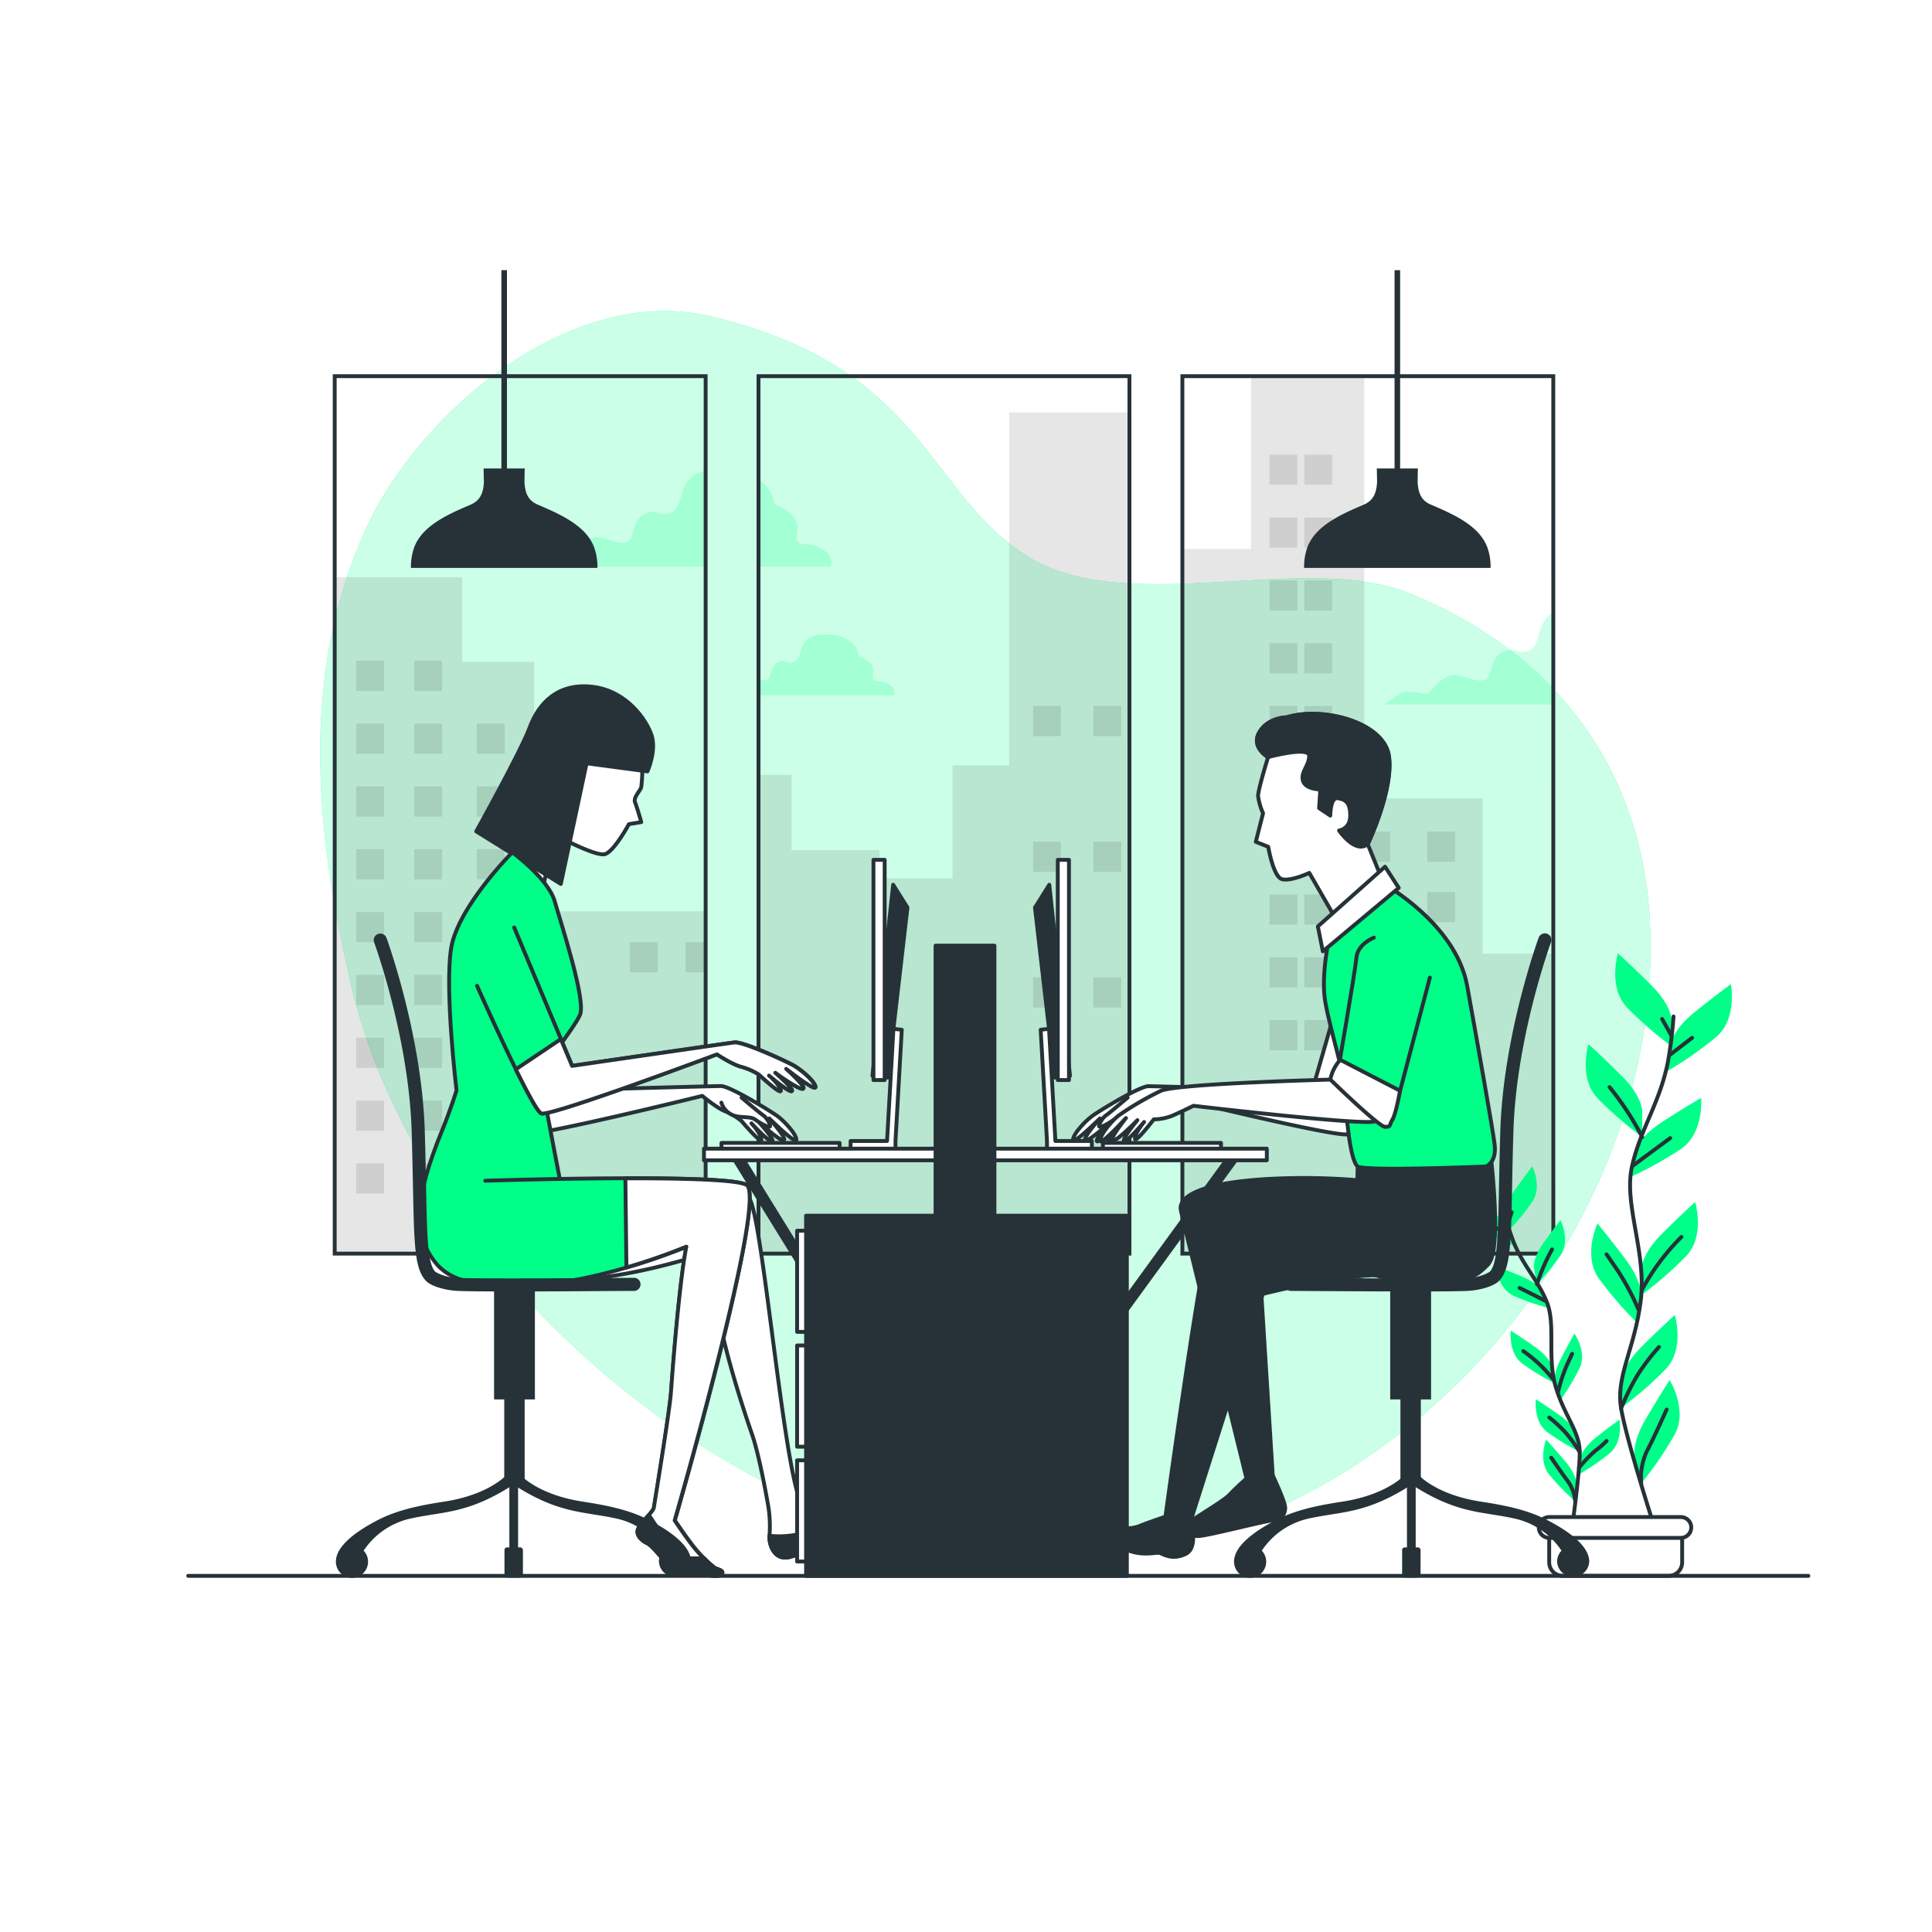 <svg class="animated" id="freepik_stories-on-the-office" xmlns="http://www.w3.org/2000/svg" xmlns:xlink="http://www.w3.org/1999/xlink" viewBox="0 0 500 500" version="1.1" xmlns:svgjs="http://svgjs.com/svgjs"><style>svg#freepik_stories-on-the-office:not(.animated) .animable {opacity: 0;}svg#freepik_stories-on-the-office.animated #freepik--character-2--inject-531 {animation: 3s Infinite  linear floating;animation-delay: 0s;}svg#freepik_stories-on-the-office.animated #freepik--character-1--inject-531 {animation: 3s Infinite  linear floating;animation-delay: 0s;}svg#freepik_stories-on-the-office.animated #freepik--Table--inject-531 {animation: 3s Infinite  linear floating;animation-delay: 0s;}            @keyframes floating {                0% {                    opacity: 1;                    transform: translateY(0px);                }                50% {                    transform: translateY(-10px);                }                100% {                    opacity: 1;                    transform: translateY(0px);                }            }        </style><g id="freepik--background-simple--inject-531" class="animable" style="transform-origin: 255.016px 241.638px;"><path d="M255.74,401.82a150.48,150.48,0,0,0,40.51-.91,132.91,132.91,0,0,0,35.24-11.14c57.67-26.51,100.77-91,95.18-155.8-3.28-35.86-24.46-65.25-61.9-80.4-26.77-10.93-73.27,6.37-98.7-9.48C239.53,127.53,239.73,95.44,184.46,82c-35.16-8.72-73.11,22.28-88.21,51.64-18,36.57-15.79,77-5.37,121.26C107,324.82,182.33,393.77,255.74,401.82Z" style="fill: rgb(0, 255, 136); transform-origin: 255.016px 241.638px;" id="el55m44k87g14" class="animable"></path><g id="elg940szsjklj"><g style="opacity: 0.8; transform-origin: 255.016px 241.638px;" class="animable"><path d="M255.74,401.82a150.48,150.48,0,0,0,40.51-.91,132.91,132.91,0,0,0,35.24-11.14c57.67-26.51,100.77-91,95.18-155.8-3.28-35.86-24.46-65.25-61.9-80.4-26.77-10.93-73.27,6.37-98.7-9.48C239.53,127.53,239.73,95.44,184.46,82c-35.16-8.72-73.11,22.28-88.21,51.64-18,36.57-15.79,77-5.37,121.26C107,324.82,182.33,393.77,255.74,401.82Z" style="fill: rgb(255, 255, 255); transform-origin: 255.016px 241.638px;" id="el9rwi78oj86a" class="animable"></path></g></g></g><g id="freepik--Window--inject-531" class="animable" style="transform-origin: 237.023px 215.825px;"><g style="clip-path: url(&quot;#freepik--clip-path--inject-531&quot;); transform-origin: 237.023px 215.94px;" id="eliel2nsyiht" class="animable"><path d="M297.14,140.61v1.46H298C297.72,141.59,297.45,141.1,297.14,140.61Z" style="fill: rgb(255, 255, 255); transform-origin: 297.57px 141.34px;" id="el7x1x2ij1w8c" class="animable"></path><g id="el8qjeo9vxdw3"><g style="opacity: 0.2; transform-origin: 175.712px 134.027px;" class="animable"><path d="M212.56,141.94c-3.43-1.87-5-.31-6.23-1.87s3.42-5.61-5.92-9.65c0,0-.62-8.72-13.39-9s-9.34,8.71-12.76,10.89-4.36-1.24-7.79.94-1.87,6.54-4.67,7.16-6.54-2.8-10-.62-3.43,4.05-5,4.05-4.67-1.25-6.54,0-4,2.8-4,2.8h78.78S216,143.81,212.56,141.94Z" style="fill: rgb(0, 255, 136); transform-origin: 175.712px 134.027px;" id="elo2hypz65kyl" class="animable"></path></g></g><g id="elxxectxtch"><g style="opacity: 0.2; transform-origin: 397.738px 169.707px;" class="animable"><path d="M434.59,177.62c-3.43-1.87-5-.31-6.23-1.87s3.42-5.6-5.92-9.65c0,0-.62-8.72-13.39-9s-9.34,8.72-12.76,10.9-4.36-1.25-7.79.93-1.87,6.54-4.67,7.16-6.54-2.8-10-.62-3.43,4.05-5,4.05-4.67-1.25-6.54,0-4,2.8-4,2.8h78.78S438,179.49,434.59,177.62Z" style="fill: rgb(0, 255, 136); transform-origin: 397.738px 169.707px;" id="el1c2zck8l7xe" class="animable"></path></g></g><g id="elq9y6knasga"><g style="opacity: 0.2; transform-origin: 206.854px 172.058px;" class="animable"><path d="M229.88,177c-2.14-1.17-3.11-.2-3.89-1.17s2.14-3.5-3.69-6c0,0-.39-5.45-8.36-5.64s-5.83,5.44-8,6.8-2.72-.78-4.86.59-1.17,4.08-2.91,4.47-4.09-1.75-6.22-.39-2.14,2.52-3.11,2.52-2.92-.77-4.09,0-2.52,1.75-2.52,1.75h49.17S232,178.16,229.88,177Z" style="fill: rgb(0, 255, 136); transform-origin: 206.854px 172.058px;" id="el4z96xoqz457" class="animable"></path></g></g><g id="elihprpst3ftd"><polyline points="36.86 332.51 36.86 249.24 86.31 249.24 86.31 149.37 119.61 149.37 119.61 171.29 138.26 171.29 138.26 235.84 183.54 235.84 183.54 200.52 204.85 200.52 204.85 220 220.53 220 227.56 220 228.12 227.32 246.52 227.32 246.52 198.09 261.17 198.09 261.17 106.75 297.13 106.75 297.13 142.06 323.77 142.06 323.77 97.58 353.07 97.58 353.07 206.61 383.71 206.61 383.71 246.8 405.1 246.8 405.1 334.3" style="opacity: 0.1; transform-origin: 220.98px 215.94px;" class="animable"></polyline></g><g id="elnujmd7qqgk"><rect x="92.2" y="171" width="7.2" height="7.8" style="opacity: 0.1; transform-origin: 95.8px 174.9px;" class="animable"></rect></g><g id="elk78mct18eus"><rect x="107.21" y="171" width="7.2" height="7.8" style="opacity: 0.1; transform-origin: 110.81px 174.9px;" class="animable"></rect></g><g id="el991xijorzvu"><rect x="92.2" y="187.26" width="7.2" height="7.8" style="opacity: 0.1; transform-origin: 95.8px 191.16px;" class="animable"></rect></g><g id="elo3wpix7ht5"><rect x="107.21" y="187.26" width="7.2" height="7.8" style="opacity: 0.1; transform-origin: 110.81px 191.16px;" class="animable"></rect></g><g id="el90t94cvhwpk"><rect x="123.41" y="187.26" width="7.2" height="7.8" style="opacity: 0.1; transform-origin: 127.01px 191.16px;" class="animable"></rect></g><g id="elul21vvkvsul"><rect x="123.41" y="203.52" width="7.2" height="7.8" style="opacity: 0.1; transform-origin: 127.01px 207.42px;" class="animable"></rect></g><g id="elnn9ik0dws6t"><rect x="123.41" y="219.78" width="7.2" height="7.8" style="opacity: 0.1; transform-origin: 127.01px 223.68px;" class="animable"></rect></g><g id="eljtkcu4ujnil"><rect x="123.41" y="236.04" width="7.2" height="7.8" style="opacity: 0.1; transform-origin: 127.01px 239.94px;" class="animable"></rect></g><g id="el2plhi3c878q"><rect x="123.41" y="252.3" width="7.2" height="7.8" style="opacity: 0.1; transform-origin: 127.01px 256.2px;" class="animable"></rect></g><g id="elcdh942joyml"><rect x="123.41" y="268.56" width="7.2" height="7.8" style="opacity: 0.1; transform-origin: 127.01px 272.46px;" class="animable"></rect></g><g id="el36ec2zxih6j"><rect x="92.2" y="203.52" width="7.2" height="7.8" style="opacity: 0.1; transform-origin: 95.8px 207.42px;" class="animable"></rect></g><g id="elzmzzcdfakvs"><rect x="107.21" y="203.52" width="7.2" height="7.8" style="opacity: 0.1; transform-origin: 110.81px 207.42px;" class="animable"></rect></g><g id="ele757v7ejass"><rect x="92.2" y="219.78" width="7.2" height="7.8" style="opacity: 0.1; transform-origin: 95.8px 223.68px;" class="animable"></rect></g><g id="el92diuc8i5ml"><rect x="107.21" y="219.78" width="7.2" height="7.8" style="opacity: 0.1; transform-origin: 110.81px 223.68px;" class="animable"></rect></g><g id="el05sx41k7g9v"><rect x="92.2" y="236.04" width="7.2" height="7.8" style="opacity: 0.1; transform-origin: 95.8px 239.94px;" class="animable"></rect></g><g id="ells3ppty9gih"><rect x="107.21" y="236.04" width="7.2" height="7.8" style="opacity: 0.1; transform-origin: 110.81px 239.94px;" class="animable"></rect></g><g id="elp5uv5dvb57"><rect x="92.2" y="252.3" width="7.2" height="7.8" style="opacity: 0.1; transform-origin: 95.8px 256.2px;" class="animable"></rect></g><g id="elk7fpug5fze"><rect x="59.19" y="261.4" width="7.2" height="7.8" style="opacity: 0.1; transform-origin: 62.79px 265.3px;" class="animable"></rect></g><g id="elpmq3ok0a5f"><rect x="163.02" y="243.84" width="7.2" height="7.8" style="opacity: 0.1; transform-origin: 166.62px 247.74px;" class="animable"></rect></g><g id="elzmmkeluxc2m"><rect x="177.43" y="243.84" width="7.2" height="7.8" style="opacity: 0.1; transform-origin: 181.03px 247.74px;" class="animable"></rect></g><g id="el482ud4krw6m"><rect x="328.56" y="117.67" width="7.2" height="7.8" style="opacity: 0.1; transform-origin: 332.16px 121.57px;" class="animable"></rect></g><g id="elew3l520bix6"><rect x="337.57" y="117.67" width="7.2" height="7.8" style="opacity: 0.1; transform-origin: 341.17px 121.57px;" class="animable"></rect></g><g id="elynxvnh1tnss"><rect x="328.56" y="133.93" width="7.2" height="7.8" style="opacity: 0.1; transform-origin: 332.16px 137.83px;" class="animable"></rect></g><g id="el1lhqr66rch8"><rect x="337.57" y="133.93" width="7.2" height="7.8" style="opacity: 0.1; transform-origin: 341.17px 137.83px;" class="animable"></rect></g><g id="elhfwp4s3fj4j"><rect x="328.56" y="150.19" width="7.2" height="7.8" style="opacity: 0.1; transform-origin: 332.16px 154.09px;" class="animable"></rect></g><g id="elqspbw4iuec8"><rect x="337.57" y="150.19" width="7.2" height="7.8" style="opacity: 0.1; transform-origin: 341.17px 154.09px;" class="animable"></rect></g><g id="elr3w1orve3tl"><rect x="328.56" y="166.45" width="7.2" height="7.8" style="opacity: 0.1; transform-origin: 332.16px 170.35px;" class="animable"></rect></g><g id="el44wxr0telet"><rect x="337.57" y="166.45" width="7.2" height="7.8" style="opacity: 0.1; transform-origin: 341.17px 170.35px;" class="animable"></rect></g><g id="eld39zzaxbn"><rect x="328.56" y="182.71" width="7.2" height="7.8" style="opacity: 0.1; transform-origin: 332.16px 186.61px;" class="animable"></rect></g><g id="elqmadye7ailt"><rect x="337.57" y="182.71" width="7.2" height="7.8" style="opacity: 0.1; transform-origin: 341.17px 186.61px;" class="animable"></rect></g><g id="elhnzzkyjtehs"><rect x="267.35" y="182.71" width="7.2" height="7.8" style="opacity: 0.1; transform-origin: 270.95px 186.61px;" class="animable"></rect></g><g id="elodu98zwqew"><rect x="282.95" y="182.71" width="7.2" height="7.8" style="opacity: 0.1; transform-origin: 286.55px 186.61px;" class="animable"></rect></g><g id="el3pc198sywzn"><rect x="298.56" y="182.71" width="7.2" height="7.8" style="opacity: 0.1; transform-origin: 302.16px 186.61px;" class="animable"></rect></g><g id="el4b2ueyzw84i"><rect x="267.35" y="217.83" width="7.2" height="7.8" style="opacity: 0.1; transform-origin: 270.95px 221.73px;" class="animable"></rect></g><g id="elmi1usy9y5gd"><rect x="282.95" y="217.83" width="7.2" height="7.8" style="opacity: 0.1; transform-origin: 286.55px 221.73px;" class="animable"></rect></g><g id="elu6qje92l6rk"><rect x="298.56" y="217.83" width="7.2" height="7.8" style="opacity: 0.1; transform-origin: 302.16px 221.73px;" class="animable"></rect></g><g id="elelu9ulxzynr"><rect x="267.35" y="252.95" width="7.2" height="7.8" style="opacity: 0.1; transform-origin: 270.95px 256.85px;" class="animable"></rect></g><g id="elr5a2lsq95w"><rect x="282.95" y="252.95" width="7.2" height="7.8" style="opacity: 0.1; transform-origin: 286.55px 256.85px;" class="animable"></rect></g><g id="elltlulbqjzmi"><rect x="298.56" y="252.95" width="7.2" height="7.8" style="opacity: 0.1; transform-origin: 302.16px 256.85px;" class="animable"></rect></g><g id="el707wyluk0zm"><rect x="328.56" y="198.97" width="7.2" height="7.8" style="opacity: 0.1; transform-origin: 332.16px 202.87px;" class="animable"></rect></g><g id="elew65hl9z7hq"><rect x="337.57" y="198.97" width="7.2" height="7.8" style="opacity: 0.1; transform-origin: 341.17px 202.87px;" class="animable"></rect></g><g id="el8kx9ubtwvhs"><rect x="328.56" y="215.23" width="7.2" height="7.8" style="opacity: 0.1; transform-origin: 332.16px 219.13px;" class="animable"></rect></g><g id="elwyzasijk2m"><rect x="337.57" y="215.23" width="7.2" height="7.8" style="opacity: 0.1; transform-origin: 341.17px 219.13px;" class="animable"></rect></g><g id="elehzexpfdhuo"><rect x="328.56" y="231.49" width="7.2" height="7.8" style="opacity: 0.1; transform-origin: 332.16px 235.39px;" class="animable"></rect></g><g id="elw48869o8owh"><rect x="337.57" y="231.49" width="7.2" height="7.8" style="opacity: 0.1; transform-origin: 341.17px 235.39px;" class="animable"></rect></g><g id="ela5o92oemgv6"><rect x="352.57" y="215.23" width="7.2" height="7.8" style="opacity: 0.1; transform-origin: 356.17px 219.13px;" class="animable"></rect></g><g id="elafo0wj5l86p"><rect x="369.38" y="215.23" width="7.2" height="7.8" style="opacity: 0.1; transform-origin: 372.98px 219.13px;" class="animable"></rect></g><g id="ell50nbfi21r"><rect x="352.57" y="230.84" width="7.2" height="7.8" style="opacity: 0.1; transform-origin: 356.17px 234.74px;" class="animable"></rect></g><g id="elv4vq83hue8"><rect x="369.38" y="230.84" width="7.2" height="7.8" style="opacity: 0.1; transform-origin: 372.98px 234.74px;" class="animable"></rect></g><g id="eln9yz2my5ycq"><rect x="352.57" y="246.44" width="7.2" height="7.8" style="opacity: 0.1; transform-origin: 356.17px 250.34px;" class="animable"></rect></g><g id="el4byngd8qys6"><rect x="369.38" y="246.44" width="7.2" height="7.8" style="opacity: 0.1; transform-origin: 372.98px 250.34px;" class="animable"></rect></g><g id="elm9s3tbtlat"><rect x="352.57" y="262.05" width="7.2" height="7.8" style="opacity: 0.1; transform-origin: 356.17px 265.95px;" class="animable"></rect></g><g id="el49p5sg5jb9e"><rect x="369.38" y="262.05" width="7.2" height="7.8" style="opacity: 0.1; transform-origin: 372.98px 265.95px;" class="animable"></rect></g><g id="elusyu2wnslbk"><rect x="328.56" y="247.74" width="7.2" height="7.8" style="opacity: 0.1; transform-origin: 332.16px 251.64px;" class="animable"></rect></g><g id="eldwee6go7fi"><rect x="337.57" y="247.74" width="7.2" height="7.8" style="opacity: 0.1; transform-origin: 341.17px 251.64px;" class="animable"></rect></g><g id="el2x90s6tg8j1"><rect x="328.56" y="264" width="7.2" height="7.8" style="opacity: 0.1; transform-origin: 332.16px 267.9px;" class="animable"></rect></g><g id="el1tbvsh0ei93"><rect x="337.57" y="264" width="7.2" height="7.8" style="opacity: 0.1; transform-origin: 341.17px 267.9px;" class="animable"></rect></g><g id="elydxii4syam"><rect x="107.21" y="252.3" width="7.2" height="7.8" style="opacity: 0.1; transform-origin: 110.81px 256.2px;" class="animable"></rect></g><g id="elivx7k6jjb8m"><rect x="92.2" y="268.56" width="7.2" height="7.8" style="opacity: 0.1; transform-origin: 95.8px 272.46px;" class="animable"></rect></g><g id="elmfkzga4o8jq"><rect x="107.21" y="268.56" width="7.2" height="7.8" style="opacity: 0.1; transform-origin: 110.81px 272.46px;" class="animable"></rect></g><g id="el3lscbb1adly"><rect x="92.2" y="284.82" width="7.2" height="7.8" style="opacity: 0.1; transform-origin: 95.8px 288.72px;" class="animable"></rect></g><g id="el0ht1j6sikf4p"><rect x="107.21" y="284.82" width="7.2" height="7.8" style="opacity: 0.1; transform-origin: 110.81px 288.72px;" class="animable"></rect></g><g id="el6jf1ratfwuk"><rect x="92.2" y="301.07" width="7.2" height="7.8" style="opacity: 0.1; transform-origin: 95.8px 304.97px;" class="animable"></rect></g><g id="elzqxsbi5spyl"><rect x="107.21" y="301.07" width="7.2" height="7.8" style="opacity: 0.1; transform-origin: 110.81px 304.97px;" class="animable"></rect></g></g><path d="M182.62,324.43h-96V97.35h96ZM292.3,97.35h-96V324.43h96Zm109.69,0H306V324.43h96Z" style="fill: none; stroke: rgb(38, 50, 56); stroke-miterlimit: 10; transform-origin: 244.31px 210.89px;" id="el5fyatl98ngl" class="animable"></path></g><g id="freepik--Lamps--inject-531" class="animable" style="transform-origin: 246.056px 108.45px;"><path d="M385.09,142.17c-1.9-6.19-9.44-9.26-14.79-11.58-2.51-1.08-3.23-3-3.41-5.68,0-.29,0-2,.06-3.67H356.31c.05,1.68.09,3.38.07,3.67-.19,2.65-.91,4.6-3.41,5.68-5.35,2.32-12.89,5.39-14.8,11.58a15.27,15.27,0,0,0-.67,4.81h48.26A14.71,14.71,0,0,0,385.09,142.17Z" style="fill: rgb(38, 50, 56); transform-origin: 361.631px 134.11px;" id="el27ebmjkxzbn" class="animable"></path><rect x="360.91" y="69.92" width="1.44" height="52.3" style="fill: rgb(38, 50, 56); transform-origin: 361.63px 96.07px;" id="ell5y3b4s4zj" class="animable"></rect><path d="M153.94,142.17c-1.9-6.19-9.44-9.26-14.79-11.58-2.51-1.08-3.23-3-3.41-5.68,0-.29,0-2,.06-3.67H125.16c0,1.68.09,3.38.07,3.67-.19,2.65-.91,4.6-3.41,5.68-5.35,2.32-12.89,5.39-14.8,11.58a15.27,15.27,0,0,0-.67,4.81h48.26A14.71,14.71,0,0,0,153.94,142.17Z" style="fill: rgb(38, 50, 56); transform-origin: 130.481px 134.11px;" id="el0dr07xvk1ht6" class="animable"></path><rect x="129.76" y="69.92" width="1.44" height="52.3" style="fill: rgb(38, 50, 56); transform-origin: 130.48px 96.07px;" id="elljv2wtyxbjd" class="animable"></rect></g><g id="freepik--Plants--inject-531" class="animable" style="transform-origin: 413.646px 327.285px;"><path d="M432.63,264s0-3.76-5.26-9-8.64-8.26-8.64-8.26-2.63,8.64,2.26,13.9a92.06,92.06,0,0,0,11.64,10.14Z" style="fill: rgb(0, 255, 136); transform-origin: 425.327px 258.76px;" id="elxrbukcrs35j" class="animable"></path><path d="M425,287.49s0-3.75-5.26-9-8.64-8.27-8.64-8.27-2.63,8.64,2.25,13.9A92.56,92.56,0,0,0,425,294.25Z" style="fill: rgb(0, 255, 136); transform-origin: 417.696px 282.235px;" id="el22cy6allqq3" class="animable"></path><path d="M432.3,270.43s.4-3.74,6.18-8.41,9.47-7.31,9.47-7.31,1.7,8.87-3.71,13.59a92.4,92.4,0,0,1-12.65,8.85Z" style="fill: rgb(0, 255, 136); transform-origin: 439.897px 265.93px;" id="el31b7rmr62m8" class="animable"></path><path d="M423.08,298.14s.79-3.68,7-7.72,10.18-6.27,10.18-6.27.76,9-5.11,13.12a92.5,92.5,0,0,1-13.52,7.48Z" style="fill: rgb(0, 255, 136); transform-origin: 430.961px 294.45px;" id="elh31x70vme1m" class="animable"></path><path d="M424.81,328.35s0-3.76,5.26-9,8.64-8.26,8.64-8.26,2.63,8.64-2.25,13.9a91.8,91.8,0,0,1-11.65,10.14Z" style="fill: rgb(0, 255, 136); transform-origin: 432.114px 323.11px;" id="elwstm1qh1jno" class="animable"></path><path d="M424.73,335.72s.53-3.72-3.93-9.67-7.38-9.41-7.38-9.41-3.83,8.18.26,14.08a92.8,92.8,0,0,0,10.09,11.7Z" style="fill: rgb(0, 255, 136); transform-origin: 418.271px 329.53px;" id="el7f7ubtootb3" class="animable"></path><path d="M419.54,357.58s0-3.76,5.26-9,8.64-8.26,8.64-8.26,2.63,8.64-2.25,13.9a92.56,92.56,0,0,1-11.65,10.14Z" style="fill: rgb(0, 255, 136); transform-origin: 426.844px 352.34px;" id="elt8s6hvjwy0h" class="animable"></path><path d="M423.05,377.39s-.95-3.63,2.81-10.05,6.26-10.19,6.26-10.19,4.73,7.7,1.34,14a91.61,91.61,0,0,1-8.7,12.76Z" style="fill: rgb(0, 255, 136); transform-origin: 428.813px 370.53px;" id="elgy791uxvni" class="animable"></path><path d="M433.11,263.07a109.26,109.26,0,0,1-1.44,11.66c-2.08,10.74-7.28,17.67-9.36,27.38s3.89,22.2,2.29,34.66-6.45,19.4-5.06,27.71,8.66,30.84,8.66,30.84" style="fill: none; stroke: rgb(38, 50, 56); stroke-linecap: round; stroke-linejoin: round; transform-origin: 426.201px 329.195px;" id="el30s2xlqlwsj" class="animable"></path><line x1="432.25" y1="272.93" x2="437.92" y2="268.58" style="fill: none; stroke: rgb(38, 50, 56); stroke-linecap: round; stroke-linejoin: round; transform-origin: 435.085px 270.755px;" id="els27b6bpz1k" class="animable"></line><line x1="432.51" y1="267.92" x2="430.14" y2="263.7" style="fill: none; stroke: rgb(38, 50, 56); stroke-linecap: round; stroke-linejoin: round; transform-origin: 431.325px 265.81px;" id="elnvgm71jayr" class="animable"></line><path d="M422.63,301.66s4.74-3.56,9.62-7.12" style="fill: none; stroke: rgb(38, 50, 56); stroke-linecap: round; stroke-linejoin: round; transform-origin: 427.44px 298.1px;" id="el9ty47jhwi8g" class="animable"></path><path d="M425,294.25a75.22,75.22,0,0,0-8.44-12.89" style="fill: none; stroke: rgb(38, 50, 56); stroke-linecap: round; stroke-linejoin: round; transform-origin: 420.78px 287.805px;" id="elnvugwzu37hb" class="animable"></path><path d="M425,333.69a58.56,58.56,0,0,1,10.15-13.57" style="fill: none; stroke: rgb(38, 50, 56); stroke-linecap: round; stroke-linejoin: round; transform-origin: 430.075px 326.905px;" id="el154pi0e4z8e" class="animable"></path><path d="M424.08,339a67.35,67.35,0,0,0-5.14-9.76c-2.77-4.08-3.17-4.61-3.17-4.61" style="fill: none; stroke: rgb(38, 50, 56); stroke-linecap: round; stroke-linejoin: round; transform-origin: 419.925px 331.815px;" id="elxkfi9ch1t9q" class="animable"></path><path d="M419.54,364.48a63.05,63.05,0,0,1,4.27-8.64,56.11,56.11,0,0,1,5.54-7.25" style="fill: none; stroke: rgb(38, 50, 56); stroke-linecap: round; stroke-linejoin: round; transform-origin: 424.445px 356.535px;" id="elh1abzev9fyh" class="animable"></path><path d="M424.76,383.93a16.11,16.11,0,0,1,1.43-8.32c2-3.82,4.21-8.83,5.14-10.81" style="fill: none; stroke: rgb(38, 50, 56); stroke-linecap: round; stroke-linejoin: round; transform-origin: 428.009px 374.365px;" id="el0vqhi3t9l1zb" class="animable"></path><path d="M389.71,314.22s-.41-2.36,2.32-6.23,4.52-6.12,4.52-6.12,2.59,5.14.1,9a59.75,59.75,0,0,1-6.21,7.62Z" style="fill: rgb(0, 255, 136); transform-origin: 393.71px 310.18px;" id="eltsfljhakwb" class="animable"></path><path d="M397,328.1s-.4-2.35,2.32-6.22,4.52-6.12,4.52-6.12,2.59,5.13.1,9a58.83,58.83,0,0,1-6.2,7.63Z" style="fill: rgb(0, 255, 136); transform-origin: 401px 324.075px;" id="elky1knp0gvd" class="animable"></path><path d="M390.61,318.2s-.65-2.3-4.79-4.61-6.73-3.55-6.73-3.55-.1,5.75,3.8,8.12a60,60,0,0,0,8.9,4.18Z" style="fill: rgb(0, 255, 136); transform-origin: 385.44px 316.19px;" id="el3xwh3d69s8x" class="animable"></path><path d="M399.4,334.57s-.89-2.22-5.24-4.07-7.07-2.83-7.07-2.83.5,5.73,4.63,7.67a58.36,58.36,0,0,0,9.29,3.22Z" style="fill: rgb(0, 255, 136); transform-origin: 394.05px 333.115px;" id="elvqi5ww4a1ht" class="animable"></path><path d="M401.6,353.7s-.41-2.35-4.28-5.08-6.32-4.24-6.32-4.24-.71,5.7,2.92,8.47a59.08,59.08,0,0,0,8.41,5.1Z" style="fill: rgb(0, 255, 136); transform-origin: 396.637px 351.165px;" id="elhchoxx9tej5" class="animable"></path><path d="M402.45,358.32s-.74-2.27,1.41-6.49,3.61-6.7,3.61-6.7,3.29,4.71,1.37,8.85a59,59,0,0,1-5.06,8.43Z" style="fill: rgb(0, 255, 136); transform-origin: 405.884px 353.77px;" id="elqyeraz8u7f" class="animable"></path><path d="M409.05,377.32s.28-2.37,4-5.32,6.07-4.59,6.07-4.59,1,5.65-2.44,8.62a59,59,0,0,1-8.1,5.57Z" style="fill: rgb(0, 255, 136); transform-origin: 413.918px 374.505px;" id="el5opv872so14" class="animable"></path><path d="M408.08,371.46s-.41-2.35-4.28-5.08-6.32-4.25-6.32-4.25-.71,5.71,2.93,8.47a58.65,58.65,0,0,0,8.4,5.1Z" style="fill: rgb(0, 255, 136); transform-origin: 403.117px 368.915px;" id="elj26aewal0m" class="animable"></path><path d="M408,384.27s.21-2.39-2.85-6-5-5.71-5-5.71-2.13,5.34.68,8.94a59.21,59.21,0,0,0,6.84,7.06Z" style="fill: rgb(0, 255, 136); transform-origin: 403.69px 380.56px;" id="elz03tlmwbp4" class="animable"></path><path d="M389.31,313.67a67.43,67.43,0,0,0,2.17,7.16c2.47,6.51,6.48,10.29,8.84,16.15s0,14.34,2.32,22,6.15,11.46,6.19,16.83-2.09,20.28-2.09,20.28" style="fill: none; stroke: rgb(38, 50, 56); stroke-linecap: round; stroke-linejoin: round; transform-origin: 399.07px 354.88px;" id="elefykgl8ajh" class="animable"></path><line x1="390.92" y1="319.76" x2="386.89" y2="317.64" style="fill: none; stroke: rgb(38, 50, 56); stroke-linecap: round; stroke-linejoin: round; transform-origin: 388.905px 318.7px;" id="el21kyo4yrr5k" class="animable"></line><line x1="390.21" y1="316.64" x2="391.24" y2="313.74" style="fill: none; stroke: rgb(38, 50, 56); stroke-linecap: round; stroke-linejoin: round; transform-origin: 390.725px 315.19px;" id="elo6uqayzogte" class="animable"></line><path d="M400.07,336.73s-3.36-1.71-6.81-3.42" style="fill: none; stroke: rgb(38, 50, 56); stroke-linecap: round; stroke-linejoin: round; transform-origin: 396.665px 335.02px;" id="el46ua1deku4v" class="animable"></path><path d="M397.78,332.35a48.26,48.26,0,0,1,3.89-9" style="fill: none; stroke: rgb(38, 50, 56); stroke-linecap: round; stroke-linejoin: round; transform-origin: 399.725px 327.85px;" id="el25fhxiuihfq" class="animable"></path><path d="M402.06,357.08a37.33,37.33,0,0,0-7.84-7.42" style="fill: none; stroke: rgb(38, 50, 56); stroke-linecap: round; stroke-linejoin: round; transform-origin: 398.14px 353.37px;" id="elo3jz9wdlqlo" class="animable"></path><path d="M403.21,360.28a42.15,42.15,0,0,1,2.16-6.67c1.3-2.87,1.49-3.24,1.49-3.24" style="fill: none; stroke: rgb(38, 50, 56); stroke-linecap: round; stroke-linejoin: round; transform-origin: 405.035px 355.325px;" id="el6t5soajtjrv" class="animable"></path><path d="M408.64,379.86a35.12,35.12,0,0,1,4.33-4.49,23.47,23.47,0,0,0,2.81-2.45" style="fill: none; stroke: rgb(38, 50, 56); stroke-linecap: round; stroke-linejoin: round; transform-origin: 412.21px 376.39px;" id="ela7bbvo70zwt" class="animable"></path><path d="M408.83,375.79a40.51,40.51,0,0,0-3.62-5,36.43,36.43,0,0,0-4.26-3.94" style="fill: none; stroke: rgb(38, 50, 56); stroke-linecap: round; stroke-linejoin: round; transform-origin: 404.89px 371.32px;" id="ele5214h9xx2i" class="animable"></path><path d="M407.66,388.56a10.28,10.28,0,0,0-1.79-5.07c-1.66-2.18-3.61-5.08-4.4-6.22" style="fill: none; stroke: rgb(38, 50, 56); stroke-linecap: round; stroke-linejoin: round; transform-origin: 404.565px 382.915px;" id="elyyeasu4fwag" class="animable"></path><path d="M400.93,393.47h34.41a0,0,0,0,1,0,0v10.86a3.5,3.5,0,0,1-3.5,3.5H404.43a3.5,3.5,0,0,1-3.5-3.5V393.47A0,0,0,0,1,400.93,393.47Z" style="fill: rgb(255, 255, 255); stroke: rgb(38, 50, 56); stroke-linecap: round; stroke-linejoin: round; transform-origin: 418.135px 400.65px;" id="el4wbqou8jd42" class="animable"></path><path d="M435,398H400.93a2.7,2.7,0,0,1-2.69-2.7h0a2.7,2.7,0,0,1,2.69-2.69H435a2.69,2.69,0,0,1,2.69,2.69h0A2.69,2.69,0,0,1,435,398Z" style="fill: rgb(255, 255, 255); stroke: rgb(38, 50, 56); stroke-linecap: round; stroke-linejoin: round; transform-origin: 417.965px 395.305px;" id="elmse5op7whpg" class="animable"></path></g><g id="freepik--character-2--inject-531" class="animable" style="transform-origin: 344.495px 296.529px;"><path d="M361.63,258.74s-10.45,33.64-12.71,34.77-46.92-9.9-46.92-9.9-3.67,3.11-5.93,4a16.5,16.5,0,0,0-4.24,2.54s-5.39,6.35-5.11,4.65,2.56-4.08,2.56-4.08-4.83,5.19-5.39,4.63,3.7-5.2,3.7-5.2-6.37,5.93-6.78,4.81c-.3-.81,3.84-5.51,3.84-5.51s-6.95,6.92-6.95,5.51,3.11-4.81,5.08-6.22,12.16-7.63,14.42-7.63,42.39,1.13,42.39,1.13l10.74-37.31" style="fill: rgb(255, 255, 255); stroke: rgb(38, 50, 56); stroke-linecap: round; stroke-linejoin: round; transform-origin: 319.665px 270.161px;" id="elnn238wvfheq" class="animable"></path><path d="M297.06,285.37a4.93,4.93,0,0,1-2.33,2.9c-2,1.3-4.93.43-6.38,1.45s-3.19,2-3.77,1.88.73-2.32,1.6-2.9,5.65-4.64,5.65-4.64" style="fill: rgb(255, 255, 255); stroke: rgb(38, 50, 56); stroke-linecap: round; stroke-linejoin: round; transform-origin: 290.748px 287.835px;" id="elhkk2x532dv5" class="animable"></path><path d="M301.76,392.45s-4.78,1.61-7.13,2.58-9.74.53-10.53,1.7,2.41,1.91,6.9,4.09,8.29.76,9.2,1.1,3.26,1.91,6.66.23,1.29-8.22,1.29-8.22Z" style="fill: rgb(38, 50, 56); stroke: rgb(38, 50, 56); stroke-linecap: round; stroke-linejoin: round; transform-origin: 296.389px 397.681px;" id="elozim4mvb53j" class="animable"></path><path d="M353.87,307.28s-36.78,4.37-39.28,6.38-13,79-13,79l6.39,1.47,18.84-59.26s22.1-5.74,33.64-4.8,15.07-1.65,17.42-8.24-.7-11.54-4.23-12.48" style="fill: rgb(38, 50, 56); stroke: rgb(38, 50, 56); stroke-linecap: round; stroke-linejoin: round; transform-origin: 340.149px 350.705px;" id="elkjhh01j66mt" class="animable"></path><path d="M351.37,301.93s-.5,18-.5,21.75,4.53,7.55,12.45,7.55,18.5-.76,21.89-4.15.76-26.42.76-26.42Z" style="fill: rgb(38, 50, 56); stroke: rgb(38, 50, 56); stroke-linecap: round; stroke-linejoin: round; transform-origin: 368.906px 315.945px;" id="elprhz2g8aewp" class="animable"></path><path d="M344.28,241.37s-2.58,10.63-1.29,18,5.8,21.58,5.48,25.13,1,16.1,2.9,17.39,33.17,0,33.17,0,2.9-1,2.26-5.8-4.19-24.8-7.09-40.91-21.58-26.41-21.58-26.41Z" style="fill: rgb(0, 255, 136); stroke: rgb(38, 50, 56); stroke-linecap: round; stroke-linejoin: round; transform-origin: 364.76px 265.617px;" id="elsrmkzl05cuk" class="animable"></path><path d="M333,185.65s-4.83,0-7.09,3.87,2.26,6.44,2.26,6.44-2.58,8.37-2.58,10a15.65,15.65,0,0,0,1.29,4.51L325,217.86l3.22,1.29s1.28,7.73,3.54,8.37,7.09-1.61,7.09-1.61l6.12,10.63,13.2-7.73-4.19-10.31s6.77-14.17,5.48-22.87S342.35,182.75,333,185.65Z" style="fill: rgb(255, 255, 255); stroke: rgb(38, 50, 56); stroke-linecap: round; stroke-linejoin: round; transform-origin: 342.312px 210.638px;" id="el99cspy9s61" class="animable"></path><path d="M359.42,195.63c-1.29-8.69-17.07-12.88-26.41-10,0,0-4.83,0-7.09,3.87s2.26,6.44,2.26,6.44,10.63-2.9,10.63-.33-2.26,4.19-1.61,6.45,4.5,2.25,4.5,2.25l-.32,4.83,2.9,1.94s0-4.84,1.93-4.51,3.23,1,3.23,4.51-2.9,3.86-2.9,3.86,4.18,6.12,7.4,3.54C353.94,218.5,360.71,204.33,359.42,195.63Z" style="fill: rgb(38, 50, 56); stroke: rgb(38, 50, 56); stroke-linecap: round; stroke-linejoin: round; transform-origin: 342.435px 201.921px;" id="elubgp3el7o9c" class="animable"></path><polygon points="358.45 224.3 341.06 239.76 342.35 246.21 362 229.78 358.45 224.3" style="fill: rgb(255, 255, 255); stroke: rgb(38, 50, 56); stroke-linecap: round; stroke-linejoin: round; transform-origin: 351.53px 235.255px;" id="el062qssyma46n" class="animable"></polygon><path d="M289.49,288.7a79.6,79.6,0,0,1,11-6.42c4.83-1.93,45.41-2.92,45.41-2.92l1.72-7.32,12.79,5.78c-1.93,6.45-3.77,11.88-4.62,12.36-2.2,1.24-46.93-4-46.93-4s-3.26,1.61-5.48,2.57a13.46,13.46,0,0,1-4.78.94s-5.06,6.6-4.86,4.89,2.35-4.2,2.35-4.2-4.57,5.43-5.16,4.89,3.43-5.37,3.43-5.37-6.06,6.24-6.53,5.14c-.34-.8,3.57-5.69,3.57-5.69s-6.6,7.26-6.67,5.85S287.58,290.21,289.49,288.7Z" style="fill: rgb(255, 255, 255); stroke: rgb(38, 50, 56); stroke-linecap: round; stroke-linejoin: round; transform-origin: 322.569px 283.711px;" id="elxi6c59ir34" class="animable"></path><path d="M355.56,242.66s-4.19,1.61-4.51,5.16-5.16,31.54-5.16,31.54l14.5,10.33L370.05,253" style="fill: rgb(0, 255, 136); stroke: rgb(38, 50, 56); stroke-linecap: round; stroke-linejoin: round; transform-origin: 357.97px 266.175px;" id="elqxiifgw2zg" class="animable"></path><path d="M344.28,279.38s12.56,12.24,14.17,12.24,1-.32,1.94-1.93,1.93-7.41,1.93-7.41l-15.46-8A10.88,10.88,0,0,0,344.28,279.38Z" style="fill: rgb(255, 255, 255); stroke: rgb(38, 50, 56); stroke-linecap: round; stroke-linejoin: round; transform-origin: 353.3px 282.95px;" id="el7gbxwn89j5h" class="animable"></path><path d="M369,307.83a169.45,169.45,0,0,0-39.12-2.8c-19.41.87-25,4.78-24.28,8.18s17,69.43,17,69.43l6.79-.75-3.77-60s23.4,7.83,37.73,9.34,18,.14,21.89-4.15" style="fill: rgb(38, 50, 56); stroke: rgb(38, 50, 56); stroke-linecap: round; stroke-linejoin: round; transform-origin: 345.39px 343.751px;" id="elaeqfb5hpy4u" class="animable"></path><path d="M322.57,382.64s-3,2.68-4.53,4.33-11.23,7.26-12.05,8.25,1.81,2.32,4,2.32,15.52-3.47,18.82-4,3.64-1.65,3.8-3.14-3.21-8.54-3.21-8.54Z" style="fill: rgb(38, 50, 56); stroke: rgb(38, 50, 56); stroke-linecap: round; stroke-linejoin: round; transform-origin: 319.226px 389.7px;" id="el10rwukzwox1" class="animable"></path><g id="elwhx2fpe4oog"><rect x="359.79" y="332.74" width="10.57" height="29.43" style="fill: rgb(38, 50, 56); transform-origin: 365.075px 347.455px; transform: rotate(180deg);" class="animable"></rect></g><g id="elczk6skq44sl"><rect x="362.43" y="354.62" width="5.28" height="29.43" style="fill: rgb(38, 50, 56); transform-origin: 365.07px 369.335px; transform: rotate(180deg);" class="animable"></rect></g><path d="M366.06,334.23c6.93,0,12.68-.05,14.24-.18,4.91-.41,7.1-2.06,7.34-2.25,3.27-2.9,3.39-9.27,3.69-24.64.08-4.16.17-8.88.34-14.37.74-24.33,9.62-48.66,9.71-48.9a1.7,1.7,0,1,0-3.19-1.17c-.09.24-9.16,25.07-9.91,50-.17,5.51-.26,10.23-.34,14.4-.26,13-.4,20.13-2.44,22.06a11.86,11.86,0,0,1-5.48,1.52c-4.4.36-45.47,0-45.88,0h0a1.7,1.7,0,0,0,0,3.4C335.22,334.07,352.81,334.23,366.06,334.23Z" style="fill: rgb(38, 50, 56); transform-origin: 366.973px 287.889px;" id="el1hyof2lbi2w" class="animable"></path><path d="M367.22,381.79s4.44,5,15.85,6.8c6,.92,12.3,2.08,17.74,5,3.51,1.85,10.48,5.91,10.48,10.55a4.16,4.16,0,0,1-8.31,0,4.1,4.1,0,0,1,1.13-2.83,19.68,19.68,0,0,0-12.31-8.35c-8.68-1.89-15-1.12-27.22-9.24Z" style="fill: rgb(38, 50, 56); transform-origin: 387.935px 394.943px;" id="el2cgpx32yeri" class="animable"></path><path d="M363.44,381.79s-4.44,5-15.85,6.8c-6,.92-12.3,2.08-17.75,5-3.5,1.85-10.47,5.91-10.47,10.55a4.16,4.16,0,1,0,7.18-2.83,19.68,19.68,0,0,1,12.31-8.35c8.68-1.89,15-1.12,27.22-9.24Z" style="fill: rgb(38, 50, 56); transform-origin: 342.725px 395.06px;" id="elzf90g25lo78" class="animable"></path><g id="ely06jubo4o6i"><rect x="362.87" y="400.46" width="4.77" height="7.8" rx="0.66" style="fill: rgb(38, 50, 56); transform-origin: 365.255px 404.36px; transform: rotate(180deg);" class="animable"></rect></g><g id="elq79144877el"><rect x="364.12" y="382.5" width="2.26" height="25.75" style="fill: rgb(38, 50, 56); transform-origin: 365.25px 395.375px; transform: rotate(180deg);" class="animable"></rect></g></g><g id="freepik--character-1--inject-531" class="animable" style="transform-origin: 155.933px 292.968px;"><path d="M166.23,198.61a39.4,39.4,0,0,1-.27,5.07c-.27,1.07-2.14,2.67-1.6,4s1.6,5.08,1.6,5.08l-3.2.53s-3.74,6.94-6.14,7.74S143.54,216,143.54,216l-3.47,15.75L131.79,224s3.47-9.61,3.74-12,.53-19.48,2.94-24.55,7.47-8.81,16.28-7.74S169.7,188.73,166.23,198.61Z" style="fill: rgb(255, 255, 255); stroke: rgb(38, 50, 56); stroke-linecap: round; stroke-linejoin: round; transform-origin: 149.503px 205.638px;" id="eli9wkmwo49t" class="animable"></path><path d="M151.81,197.54l-6.67,31.23-21.89-13.61s11.48-20.56,13.88-27,7.48-11.48,16.28-10.41,13.89,8.54,15.22,12.54-1.07,9.35-1.07,9.35Z" style="fill: rgb(38, 50, 56); stroke: rgb(38, 50, 56); stroke-linecap: round; stroke-linejoin: round; transform-origin: 146.141px 203.188px;" id="elsjf9eimhcz" class="animable"></path><path d="M142.57,307.45s47.93-1.88,51.32,2.65,8.68,67.92,13.28,78.56c2.31,5.34,19.18-.07,17.67,2.94s-7.17,6.8-10.57,7.55-5.66,2.64-9.81,3.78-5.66-3.4-5.28-6a31.78,31.78,0,0,0-.36-7.17s-2.13-12.59-4.17-18.49c-12.64-36.61-10.19-47.55-10.19-47.55s-23,8.3-41.89,7.55" style="fill: rgb(255, 255, 255); stroke: rgb(38, 50, 56); stroke-linecap: round; stroke-linejoin: round; transform-origin: 183.753px 355.087px;" id="el1b0d61l4nnj" class="animable"></path><path d="M224.84,391.6c.88-1.76-4.53-.64-9.63-.48l.95,3.13s-5.29,1.69-9.63,2.83a23.12,23.12,0,0,1-7.4.37c-.11,2.67,1.46,6.53,5.33,5.48,4.15-1.14,6.41-3,9.81-3.78S223.33,394.62,224.84,391.6Z" style="fill: rgb(38, 50, 56); stroke: rgb(38, 50, 56); stroke-linecap: round; stroke-linejoin: round; transform-origin: 212.03px 396.864px;" id="el7reo7iwbepb" class="animable"></path><path d="M122.12,258.74s10.46,33.64,12.72,34.77,46.91-9.9,46.91-9.9,3.68,3.11,5.94,4a16.5,16.5,0,0,1,4.24,2.54s5.38,6.35,5.1,4.65-2.56-4.08-2.56-4.08,4.83,5.19,5.4,4.63-3.7-5.2-3.7-5.2,6.37,5.93,6.78,4.81c.3-.81-3.85-5.51-3.85-5.51s7,6.92,7,5.51S203,290.11,201,288.7s-12.15-7.63-14.41-7.63-42.4,1.13-42.4,1.13l-10.73-37.31" style="fill: rgb(255, 255, 255); stroke: rgb(38, 50, 56); stroke-linecap: round; stroke-linejoin: round; transform-origin: 164.11px 270.141px;" id="elax7cujlzxi5" class="animable"></path><path d="M186.7,285.37a4.93,4.93,0,0,0,2.32,2.9c2,1.3,4.93.43,6.38,1.45s3.19,2,3.77,1.88-.72-2.32-1.59-2.9-5.66-4.64-5.66-4.64" style="fill: rgb(255, 255, 255); stroke: rgb(38, 50, 56); stroke-linecap: round; stroke-linejoin: round; transform-origin: 193.007px 287.835px;" id="elz26t2wh1s2s" class="animable"></path><path d="M132.58,220.59s9.32,6.78,11,12.72,8.2,25.72,6.5,29.39-9.61,13.57-10.17,14.41,6.78,36.46,7.34,41-2,10.18-8.47,12.44-20.07,3.67-26-3.68-5.69-16.38,1.7-34.47c2.15-5.27,3.67-10.18,3.67-10.18s-3.11-26-1.41-36.74S132.58,220.59,132.58,220.59Z" style="fill: rgb(0, 255, 136); stroke: rgb(38, 50, 56); stroke-linecap: round; stroke-linejoin: round; transform-origin: 129.484px 276.478px;" id="elu3xda82ku5f" class="animable"></path><path d="M125.59,305.57s61.92-2,67.58,1.06-18.52,86.86-18.52,86.86,2.32,3.49,4.45,6.28a34.8,34.8,0,0,0,5.86,6c.66.4,2.53.67,1.86,1.6s-4.12.13-7.45-.13-6.52-1.73-7.06-2.67-3.59-4.65-4.79-5.19-3.19-2.13-2.26-3.86,3.86-4.39,4-5.32,4-24.58,4.42-29.76c2.2-30.32,4-37.8,4-37.8s-31,13.12-51,9.39" style="fill: rgb(0, 255, 136); stroke: rgb(38, 50, 56); stroke-linecap: round; stroke-linejoin: round; transform-origin: 159.809px 356.368px;" id="ely77tvlobxro" class="animable"></path><path d="M193.17,306.63c-2.56-1.37-16.66-1.71-31.32-1.68l.27,23.07a158.68,158.68,0,0,0,15.51-5.39s-1.76,7.48-4,37.8c-.38,5.18-4.29,28.83-4.42,29.76s-3.06,3.59-4,5.32,1.06,3.33,2.26,3.86,4.26,4.26,4.79,5.19,3.73,2.4,7.06,2.67,6.79,1.06,7.45.13-1.2-1.2-1.86-1.6a34.8,34.8,0,0,1-5.86-6c-2.13-2.79-4.45-6.28-4.45-6.28S198.83,309.65,193.17,306.63Z" style="fill: rgb(255, 255, 255); stroke: rgb(38, 50, 56); stroke-linecap: round; stroke-linejoin: round; transform-origin: 177.938px 356.374px;" id="el8yhwsvcv69a" class="animable"></path><path d="M185,405.76a22.25,22.25,0,0,1-2.74-2.46H175.4l-7.46-11.19a23.83,23.83,0,0,0-2.68,3.4c-.93,1.73,1.06,3.33,2.26,3.86s4.26,4.26,4.79,5.19,3.73,2.4,7.06,2.67,6.79,1.06,7.45.13S185.62,406.16,185,405.76Z" style="fill: rgb(38, 50, 56); stroke: rgb(38, 50, 56); stroke-linecap: round; stroke-linejoin: round; transform-origin: 175.99px 399.955px;" id="el2sdlf4fxpmk" class="animable"></path><path d="M123.45,255.12s14.3,32.19,16.68,33,45.44-15.29,45.44-15.29,4,2.66,6.36,3.24a16.55,16.55,0,0,1,4.51,2s6.08,5.68,5.61,4-3-3.75-3-3.75,5.4,4.59,5.9,4-4.28-4.73-4.28-4.73,7,5.15,7.29,4c.21-.84-4.46-5-4.46-5s7.72,6.06,7.55,4.66-3.65-4.41-5.78-5.58-13-6.17-15.2-5.9-42,6.06-42,6.06l-15-35.8" style="fill: rgb(0, 255, 136); stroke: rgb(38, 50, 56); stroke-linecap: round; stroke-linejoin: round; transform-origin: 167.251px 264.09px;" id="el3i5282rrzqd" class="animable"></path><path d="M205.25,275.69c-2.13-1.18-13-6.17-15.2-5.9s-42,6.06-42,6.06l-2.91-6.93-11.65,7.82c3,6.05,5.69,11.09,6.61,11.42,2.38.86,45.44-15.29,45.44-15.29s4,2.66,6.36,3.24a16.55,16.55,0,0,1,4.51,2s6.08,5.68,5.61,4-3-3.75-3-3.75,5.4,4.59,5.9,4-4.28-4.73-4.28-4.73,7,5.15,7.29,4c.21-.84-4.46-5-4.46-5s7.72,6.06,7.55,4.66S207.38,276.86,205.25,275.69Z" style="fill: rgb(255, 255, 255); stroke: rgb(38, 50, 56); stroke-linecap: round; stroke-linejoin: round; transform-origin: 172.256px 278.557px;" id="ell8tqafe4rw" class="animable"></path><rect x="127.86" y="332.74" width="10.57" height="29.43" style="fill: rgb(38, 50, 56); transform-origin: 133.145px 347.455px;" id="elaiabwncdv6b" class="animable"></rect><rect x="130.5" y="354.62" width="5.28" height="29.43" style="fill: rgb(38, 50, 56); transform-origin: 133.14px 369.335px;" id="el0iylw17gv9na" class="animable"></rect><path d="M132.15,334.23c-6.94,0-12.68-.05-14.25-.18-4.9-.41-7.1-2.06-7.33-2.25-3.27-2.9-3.39-9.27-3.69-24.64-.09-4.16-.18-8.88-.34-14.37-.74-24.33-9.62-48.66-9.71-48.9a1.69,1.69,0,0,1,1-2.18,1.72,1.72,0,0,1,2.19,1c.09.24,9.16,25.07,9.91,50,.17,5.51.26,10.23.34,14.4.25,13,.39,20.13,2.43,22.06a12,12,0,0,0,5.49,1.52c4.4.36,45.46,0,45.88,0h0a1.7,1.7,0,0,1,0,3.4C163,334.07,145.4,334.23,132.15,334.23Z" style="fill: rgb(38, 50, 56); transform-origin: 131.243px 287.919px;" id="elliizwvhuz4e" class="animable"></path><path d="M131,381.79s-4.44,5-15.85,6.8c-6,.92-12.3,2.08-17.75,5-3.5,1.85-10.47,5.91-10.47,10.55a4.16,4.16,0,1,0,7.18-2.83,19.68,19.68,0,0,1,12.31-8.35c8.68-1.89,15-1.12,27.22-9.24Z" style="fill: rgb(38, 50, 56); transform-origin: 110.285px 395.06px;" id="eltx5gyrmlko9" class="animable"></path><path d="M134.77,381.79s4.43,5,15.85,6.8c6,.92,12.3,2.08,17.74,5,3.51,1.85,10.48,5.91,10.48,10.55a4.16,4.16,0,0,1-8.31,0,4.1,4.1,0,0,1,1.13-2.83,19.68,19.68,0,0,0-12.31-8.35c-8.68-1.89-15-1.12-27.23-9.24Z" style="fill: rgb(38, 50, 56); transform-origin: 155.48px 394.943px;" id="elaeydoqm0gv" class="animable"></path><rect x="130.56" y="400.46" width="4.77" height="7.8" rx="0.66" style="fill: rgb(38, 50, 56); transform-origin: 132.945px 404.36px;" id="el0q6yt5c6nxw" class="animable"></rect><rect x="131.82" y="382.5" width="2.26" height="25.75" style="fill: rgb(38, 50, 56); transform-origin: 132.95px 395.375px;" id="elortw0gpnkza" class="animable"></rect></g><g id="freepik--Table--inject-531" class="animable" style="transform-origin: 255.02px 315.191px;"><rect x="186.72" y="295.78" width="30.57" height="1.51" style="fill: rgb(255, 255, 255); stroke: rgb(38, 50, 56); stroke-linecap: round; stroke-linejoin: round; transform-origin: 202.005px 296.535px;" id="el2nossvtn2vo" class="animable"></rect><polygon points="231.15 228.97 234.85 234.88 229.76 278.87 225.79 278.41 231.15 228.97" style="fill: rgb(38, 50, 56); stroke: rgb(38, 50, 56); stroke-linecap: round; stroke-linejoin: round; transform-origin: 230.32px 253.92px;" id="elqac53uk9bw" class="animable"></polygon><g id="elfgvir77pqeb"><rect x="226.05" y="222.53" width="2.9" height="56.99" style="fill: rgb(255, 255, 255); stroke: rgb(38, 50, 56); stroke-linecap: round; stroke-linejoin: round; transform-origin: 227.5px 251.025px; transform: rotate(6.61deg);" class="animable"></rect></g><polygon points="231.22 266.25 229.57 295.29 220.13 295.29 220.13 297.54 229.57 297.54 231.75 297.54 231.75 295.29 233.38 266.5 231.22 266.25" style="fill: rgb(255, 255, 255); stroke: rgb(38, 50, 56); stroke-linecap: round; stroke-linejoin: round; transform-origin: 226.755px 281.895px;" id="elr8t3hpjgpn8" class="animable"></polygon><g id="elor8lz2sb7c"><rect x="285.42" y="295.78" width="30.57" height="1.51" style="fill: rgb(255, 255, 255); stroke: rgb(38, 50, 56); stroke-linecap: round; stroke-linejoin: round; transform-origin: 300.705px 296.535px; transform: rotate(180deg);" class="animable"></rect></g><polygon points="271.55 228.97 267.85 234.88 272.95 278.87 276.92 278.41 271.55 228.97" style="fill: rgb(38, 50, 56); stroke: rgb(38, 50, 56); stroke-linecap: round; stroke-linejoin: round; transform-origin: 272.385px 253.92px;" id="elemkr4qx7t7d" class="animable"></polygon><g id="elct20n2xmffu"><rect x="273.75" y="222.53" width="2.9" height="56.99" style="fill: rgb(255, 255, 255); stroke: rgb(38, 50, 56); stroke-linecap: round; stroke-linejoin: round; transform-origin: 275.2px 251.025px; transform: rotate(173.39deg);" class="animable"></rect></g><polygon points="271.49 266.25 273.14 295.29 282.57 295.29 282.57 297.54 273.14 297.54 270.96 297.54 270.96 295.29 269.33 266.5 271.49 266.25" style="fill: rgb(255, 255, 255); stroke: rgb(38, 50, 56); stroke-linecap: round; stroke-linejoin: round; transform-origin: 275.95px 281.895px;" id="eltevmyx40wpl" class="animable"></polygon><polyline points="190.58 299.06 249.76 394.83 319.46 299.06" style="fill: none; stroke: rgb(38, 50, 56); stroke-linecap: round; stroke-linejoin: round; stroke-width: 3px; transform-origin: 255.02px 346.945px;" id="el9th01jjx32h" class="animable"></polyline><rect x="182.19" y="297.27" width="145.66" height="3.02" style="fill: rgb(255, 255, 255); stroke: rgb(38, 50, 56); stroke-linecap: round; stroke-linejoin: round; transform-origin: 255.02px 298.78px;" id="elgesa55qn8v" class="animable"></rect><rect x="242.12" y="244.73" width="15.24" height="158.95" style="fill: rgb(38, 50, 56); stroke: rgb(38, 50, 56); stroke-linecap: round; stroke-linejoin: round; transform-origin: 249.74px 324.205px;" id="elbbqzamwwn3j" class="animable"></rect><rect x="206.29" y="318.5" width="3.97" height="26.19" style="fill: rgb(255, 255, 255); stroke: rgb(38, 50, 56); stroke-linecap: round; stroke-linejoin: round; transform-origin: 208.275px 331.595px;" id="elqvni60blqq" class="animable"></rect><rect x="206.29" y="348.21" width="3.97" height="26.19" style="fill: rgb(255, 255, 255); stroke: rgb(38, 50, 56); stroke-linecap: round; stroke-linejoin: round; transform-origin: 208.275px 361.305px;" id="eljxbk06mpswq" class="animable"></rect><rect x="206.29" y="377.93" width="3.97" height="26.19" style="fill: rgb(255, 255, 255); stroke: rgb(38, 50, 56); stroke-linecap: round; stroke-linejoin: round; transform-origin: 208.275px 391.025px;" id="elthc4kakg8ol" class="animable"></rect><rect x="208.61" y="314.62" width="83.02" height="93.21" style="fill: rgb(38, 50, 56); stroke: rgb(38, 50, 56); stroke-linecap: round; stroke-linejoin: round; transform-origin: 250.12px 361.225px;" id="elqyj1tsywi2g" class="animable"></rect></g><g id="freepik--Floor--inject-531" class="animable" style="transform-origin: 258.355px 407.83px;"><line x1="48.71" y1="407.83" x2="468" y2="407.83" style="fill: none; stroke: rgb(38, 50, 56); stroke-linecap: round; stroke-linejoin: round; transform-origin: 258.355px 407.83px;" id="el15extf9jime" class="animable"></line></g><defs>     <filter id="active" height="200%">         <feMorphology in="SourceAlpha" result="DILATED" operator="dilate" radius="2"></feMorphology>                <feFlood flood-color="#32DFEC" flood-opacity="1" result="PINK"></feFlood>        <feComposite in="PINK" in2="DILATED" operator="in" result="OUTLINE"></feComposite>        <feMerge>            <feMergeNode in="OUTLINE"></feMergeNode>            <feMergeNode in="SourceGraphic"></feMergeNode>        </feMerge>    </filter>    <filter id="hover" height="200%">        <feMorphology in="SourceAlpha" result="DILATED" operator="dilate" radius="2"></feMorphology>                <feFlood flood-color="#ff0000" flood-opacity="0.5" result="PINK"></feFlood>        <feComposite in="PINK" in2="DILATED" operator="in" result="OUTLINE"></feComposite>        <feMerge>            <feMergeNode in="OUTLINE"></feMergeNode>            <feMergeNode in="SourceGraphic"></feMergeNode>        </feMerge>            <feColorMatrix type="matrix" values="0   0   0   0   0                0   1   0   0   0                0   0   0   0   0                0   0   0   1   0 "></feColorMatrix>    </filter></defs><defs><clipPath id="freepik--clip-path--inject-531"><path d="M182.62,324.43h-96V97.35h96ZM292.3,97.35h-96V324.43h96Zm109.69,0H306V324.43h96Z" style="fill:none;stroke:#263238;stroke-miterlimit:10"></path></clipPath></defs></svg>